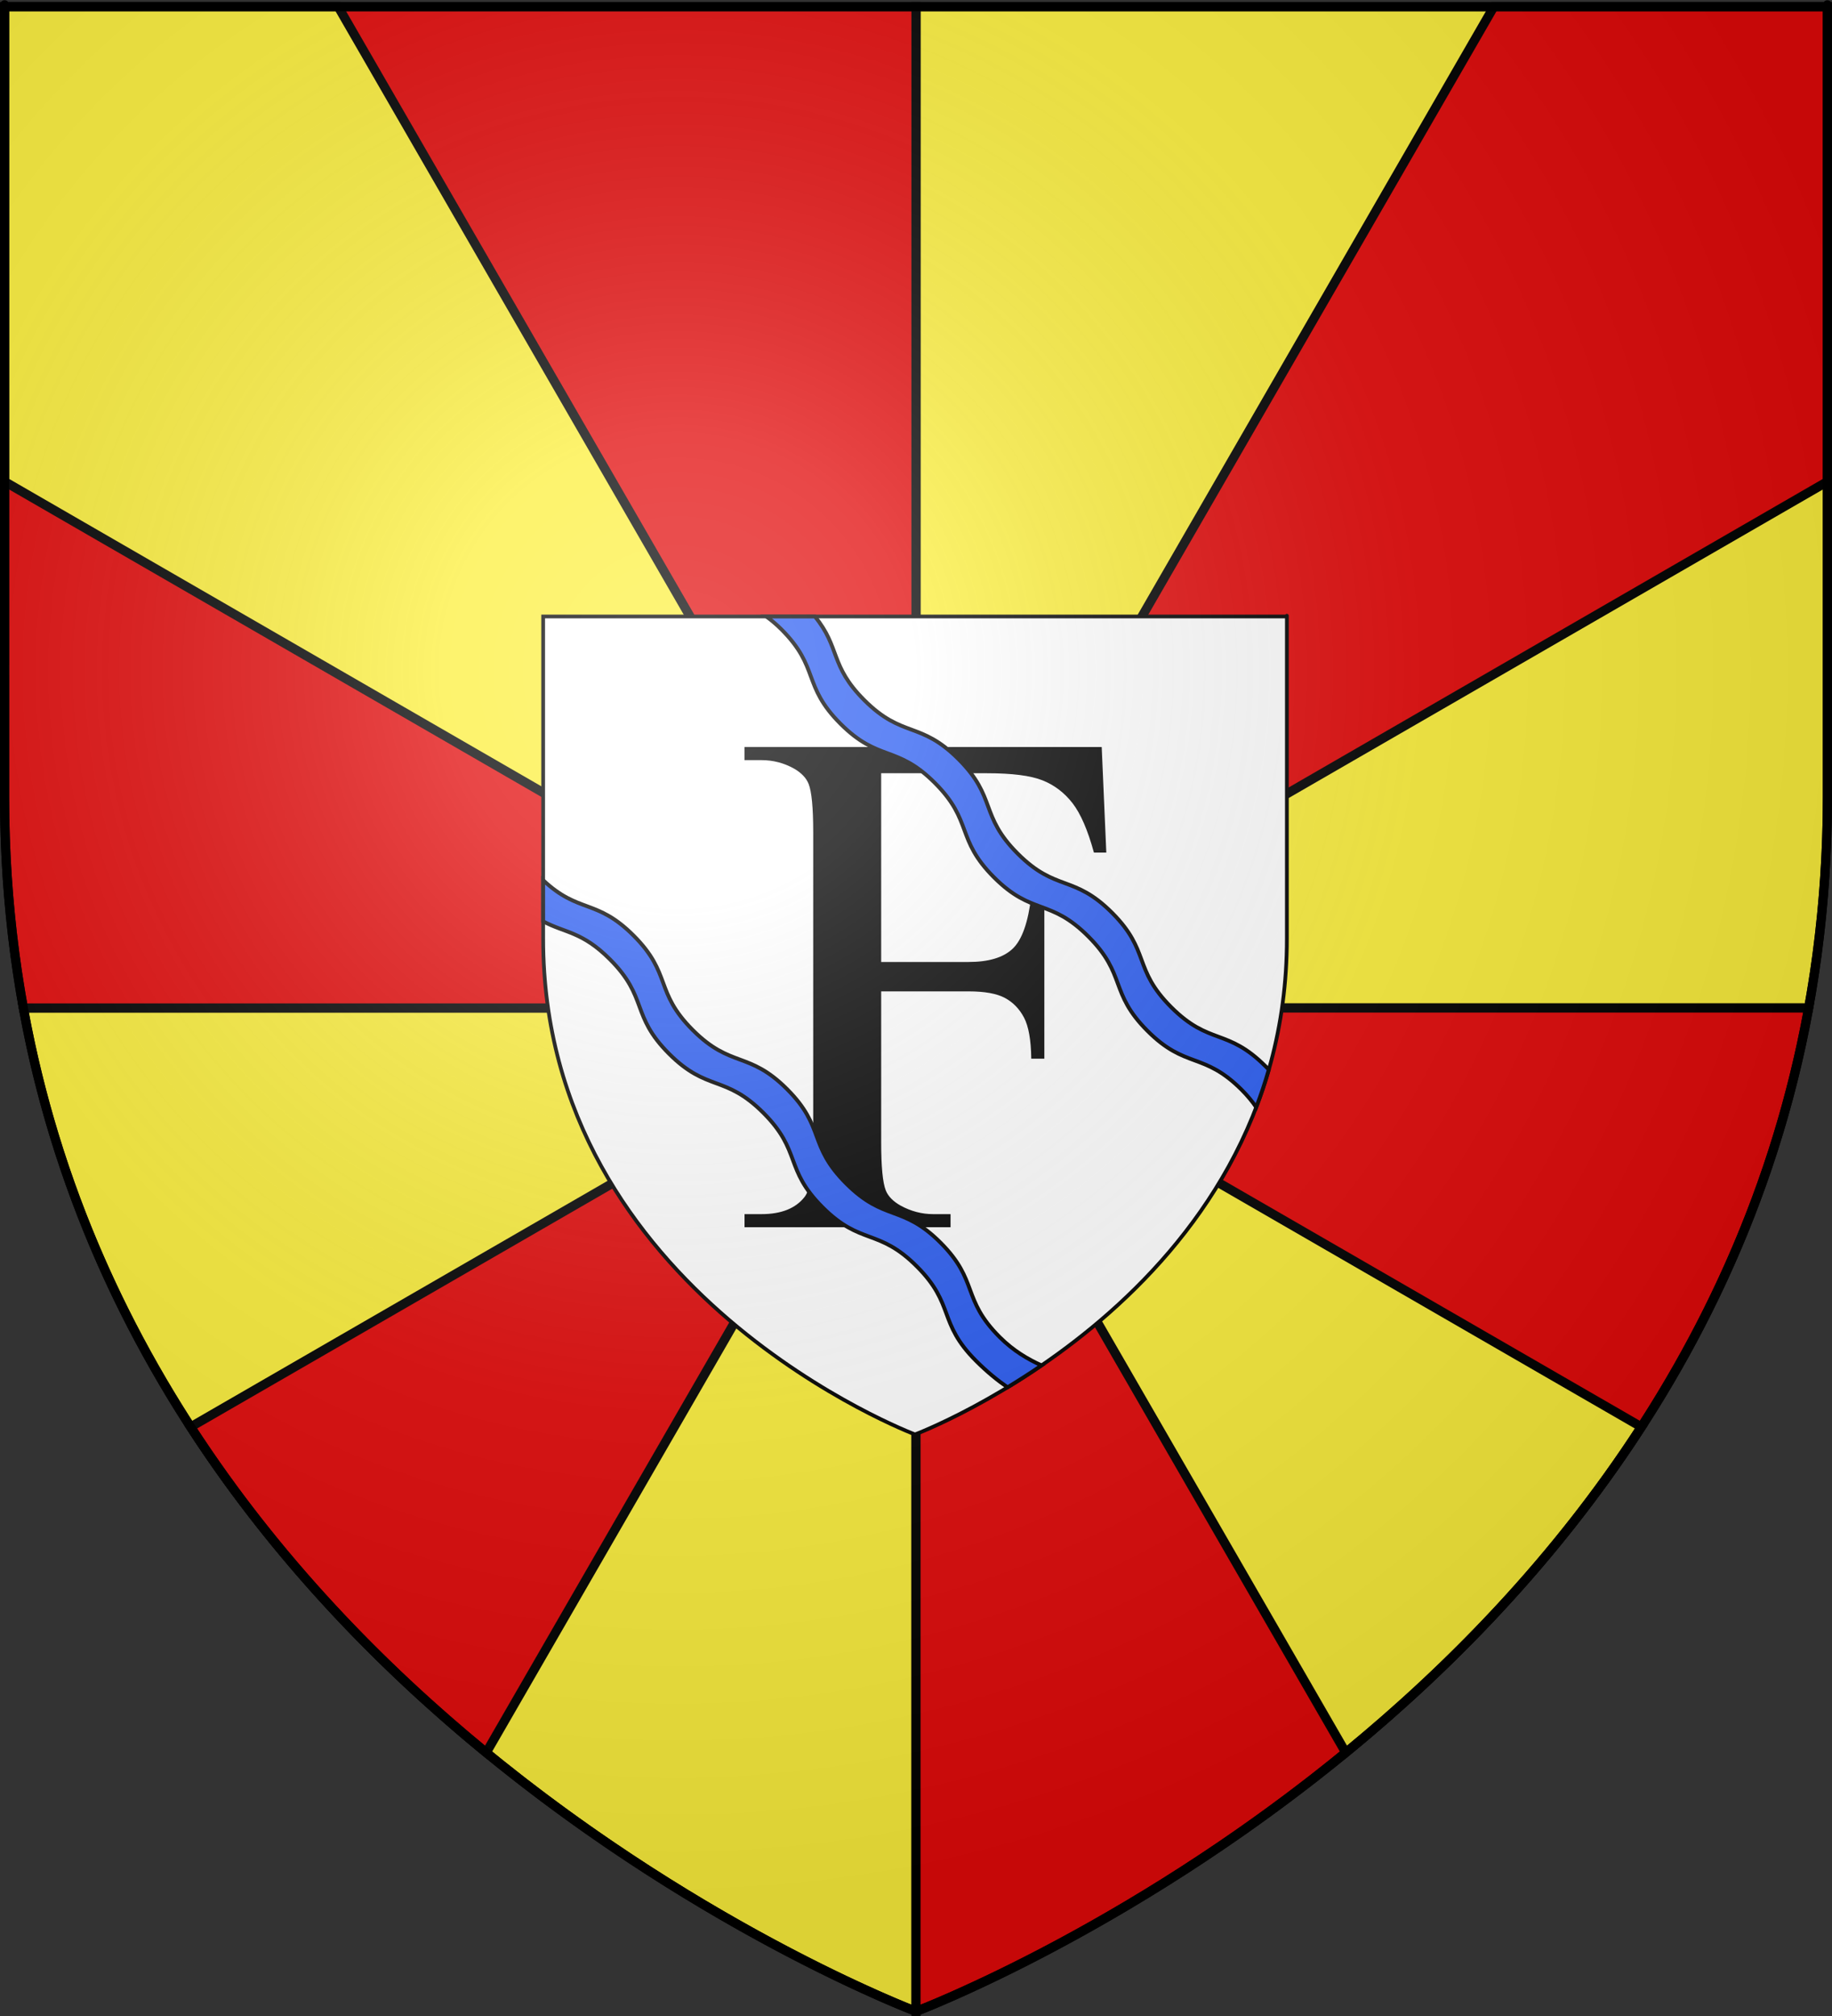 <?xml version="1.0" encoding="UTF-8" standalone="no"?>
<svg
   xmlns:dc="http://purl.org/dc/elements/1.1/"
   xmlns:cc="http://web.resource.org/cc/"
   xmlns:rdf="http://www.w3.org/1999/02/22-rdf-syntax-ns#"
   xmlns:svg="http://www.w3.org/2000/svg"
   xmlns="http://www.w3.org/2000/svg"
   xmlns:xlink="http://www.w3.org/1999/xlink"
   xmlns:sodipodi="http://sodipodi.sourceforge.net/DTD/sodipodi-0.dtd"
   xmlns:inkscape="http://www.inkscape.org/namespaces/inkscape"
   height="660"
   width="600"
   version="1.0"
   id="svg2"
   sodipodi:version="0.32"
   inkscape:version="0.44.1"
   sodipodi:docname="Blason_Ferrières_54.svg"
   sodipodi:docbase="L:\blasons"
   inkscape:export-filename="/Users/olivier/Desktop/Blason Rouge/Blason_Vide_3D.png"
   inkscape:export-xdpi="144"
   inkscape:export-ydpi="144">
  <rect width="100%" height="100%" fill="#333333" stroke="none"/>
  <sodipodi:namedview
     inkscape:window-height="719"
     inkscape:window-width="1024"
     inkscape:pageshadow="2"
     inkscape:pageopacity="0.0"
     guidetolerance="10.0"
     gridtolerance="10.0"
     objecttolerance="10.0"
     borderopacity="1.0"
     bordercolor="#666666"
     pagecolor="#ffffff"
     id="base"
     showgrid="false"
     height="660px"
     inkscape:zoom="0.56568518"
     inkscape:cx="299.86008"
     inkscape:cy="389.85858"
     inkscape:window-x="-4"
     inkscape:window-y="-4"
     inkscape:current-layer="layer3" />
  <desc
     id="desc4">Flag of Canton of Valais (Wallis)</desc>
  <defs
     id="defs6">
    <linearGradient
       id="linearGradient2893">
      <stop
         style="stop-color:white;stop-opacity:0.314;"
         offset="0"
         id="stop2895" />
      <stop
         id="stop2897"
         offset="0.19"
         style="stop-color:white;stop-opacity:0.251;" />
      <stop
         style="stop-color:#6b6b6b;stop-opacity:0.125;"
         offset="0.6"
         id="stop2901" />
      <stop
         style="stop-color:black;stop-opacity:0.125;"
         offset="1"
         id="stop2899" />
    </linearGradient>
    <linearGradient
       id="linearGradient2885">
      <stop
         id="stop2887"
         offset="0"
         style="stop-color:white;stop-opacity:1;" />
      <stop
         style="stop-color:white;stop-opacity:1;"
         offset="0.229"
         id="stop2891" />
      <stop
         id="stop2889"
         offset="1"
         style="stop-color:black;stop-opacity:1;" />
    </linearGradient>
    <linearGradient
       id="linearGradient2955">
      <stop
         id="stop2867"
         offset="0"
         style="stop-color:#fd0000;stop-opacity:1;" />
      <stop
         style="stop-color:#e77275;stop-opacity:0.659;"
         offset="0.5"
         id="stop2873" />
      <stop
         style="stop-color:black;stop-opacity:0.323;"
         offset="1"
         id="stop2959" />
    </linearGradient>
    <radialGradient
       inkscape:collect="always"
       xlink:href="#linearGradient2955"
       id="radialGradient2961"
       cx="225.524"
       cy="218.901"
       fx="225.524"
       fy="218.901"
       r="300"
       gradientTransform="matrix(-4.167939e-4,2.183,-1.884,-3.599562e-4,615.597,-289.121)"
       gradientUnits="userSpaceOnUse" />
    <polygon
       id="star"
       transform="scale(53,53)"
       points="0,-1 0.588,0.809 -0.951,-0.309 0.951,-0.309 -0.588,0.809 0,-1 " />
    <clipPath
       id="clip">
      <path
         d="M 0,-200 L 0,600 L 300,600 L 300,-200 L 0,-200 z "
         id="path10" />
    </clipPath>
    <radialGradient
       inkscape:collect="always"
       xlink:href="#linearGradient2955"
       id="radialGradient1911"
       gradientUnits="userSpaceOnUse"
       gradientTransform="matrix(-4.167939e-4,2.183,-1.884,-3.599562e-4,615.597,-289.121)"
       cx="225.524"
       cy="218.901"
       fx="225.524"
       fy="218.901"
       r="300" />
    <radialGradient
       inkscape:collect="always"
       xlink:href="#linearGradient2955"
       id="radialGradient2865"
       gradientUnits="userSpaceOnUse"
       gradientTransform="matrix(0,1.749,-1.593,-1.049767e-7,551.788,-191.29)"
       cx="225.524"
       cy="218.901"
       fx="225.524"
       fy="218.901"
       r="300" />
    <radialGradient
       inkscape:collect="always"
       xlink:href="#linearGradient2955"
       id="radialGradient2871"
       gradientUnits="userSpaceOnUse"
       gradientTransform="matrix(0,1.386,-1.323,-5.741131e-8,-158.082,-109.541)"
       cx="225.524"
       cy="218.901"
       fx="225.524"
       fy="218.901"
       r="300" />
    <radialGradient
       inkscape:collect="always"
       xlink:href="#linearGradient2893"
       id="radialGradient3163"
       gradientUnits="userSpaceOnUse"
       gradientTransform="matrix(1.353,0,0,1.349,-77.629,-85.747)"
       cx="221.445"
       cy="226.331"
       fx="221.445"
       fy="226.331"
       r="300" />
  </defs>
  <g
     inkscape:groupmode="layer"
     id="layer3"
     inkscape:label="Fond écu"
     style="display:inline">
    <path
       style="color:black;fill:#fcef3c;fill-opacity:1;fill-rule:nonzero;stroke:black;stroke-width:3;stroke-linecap:butt;stroke-linejoin:miter;marker:none;marker-start:none;marker-mid:none;marker-end:none;stroke-miterlimit:4;stroke-dasharray:none;stroke-dashoffset:0;stroke-opacity:1;visibility:visible;display:inline;overflow:visible"
       d="M 300,2.188 L 300,330 L 592.344,330 C 596.313,308.144 598.5,285.053 598.5,260.719 C 598.5,-24.733 598.5,2.188 598.5,2.188 L 300,2.188 z "
       id="rect2806" />
    <path
       style="color:black;fill:#fcef3c;fill-opacity:1;fill-rule:nonzero;stroke:black;stroke-width:3;stroke-linecap:butt;stroke-linejoin:miter;marker:none;marker-start:none;marker-mid:none;marker-end:none;stroke-miterlimit:4;stroke-dasharray:none;stroke-dashoffset:0;stroke-opacity:1;visibility:visible;display:inline;overflow:visible"
       d="M 7.656,330 C 50.243,564.519 300,658.5 300,658.5 L 300,330 L 7.656,330 z "
       id="rect2808" />
    <path
       style="color:black;fill:#e20909;fill-opacity:1;fill-rule:nonzero;stroke:black;stroke-width:3;stroke-linecap:butt;stroke-linejoin:miter;marker:none;marker-start:none;marker-mid:none;marker-end:none;stroke-miterlimit:4;stroke-dasharray:none;stroke-dashoffset:0;stroke-opacity:1;visibility:visible;display:inline;overflow:visible"
       d="M 1.5,2.188 L 1.5,260.719 C 1.5,285.053 3.687,308.144 7.656,330 L 300,330 L 300,2.188 L 1.5,2.188 z "
       id="rect2816" />
    <path
       style="color:black;fill:#e20909;fill-opacity:1;fill-rule:nonzero;stroke:black;stroke-width:3;stroke-linecap:butt;stroke-linejoin:miter;marker:none;marker-start:none;marker-mid:none;marker-end:none;stroke-miterlimit:4;stroke-dasharray:none;stroke-dashoffset:0;stroke-opacity:1;visibility:visible;display:inline;overflow:visible"
       d="M 300,330 L 300,658.5 C 300,658.5 549.757,564.519 592.344,330 L 300,330 z "
       id="rect2820" />
    <path
       style="color:black;fill:#fcef3c;fill-opacity:1;fill-rule:nonzero;stroke:black;stroke-width:3;stroke-linecap:butt;stroke-linejoin:miter;marker:none;marker-start:none;marker-mid:none;marker-end:none;stroke-miterlimit:4;stroke-dasharray:none;stroke-dashoffset:0;stroke-opacity:1;visibility:visible;display:inline;overflow:visible"
       d="M 300,330 L 440.75,573.781 C 474.805,545.876 509.448,510.574 537.562,467.156 L 300,330 z "
       id="rect4640" />
    <path
       style="color:black;fill:#e20909;fill-opacity:1;fill-rule:nonzero;stroke:black;stroke-width:3;stroke-linecap:butt;stroke-linejoin:miter;marker:none;marker-start:none;marker-mid:none;marker-end:none;stroke-miterlimit:4;stroke-dasharray:none;stroke-dashoffset:0;stroke-opacity:1;visibility:visible;display:inline;overflow:visible"
       d="M 489.25,2.188 L 300,330 L 598.5,157.656 C 598.5,103.342 598.5,2.188 598.5,2.188 L 489.25,2.188 z "
       id="rect8198" />
    <path
       style="color:black;fill:#e20909;fill-opacity:1;fill-rule:nonzero;stroke:black;stroke-width:3;stroke-linecap:butt;stroke-linejoin:miter;marker:none;marker-start:none;marker-mid:none;marker-end:none;stroke-miterlimit:4;stroke-dasharray:none;stroke-dashoffset:0;stroke-opacity:1;visibility:visible;display:inline;overflow:visible"
       d="M 300,330 L 62.438,467.156 C 90.552,510.574 125.195,545.876 159.25,573.781 L 300,330 z "
       id="rect9091" />
    <path
       style="color:black;fill:#fcef3c;fill-opacity:1;fill-rule:nonzero;stroke:black;stroke-width:3;stroke-linecap:butt;stroke-linejoin:miter;marker:none;marker-start:none;marker-mid:none;marker-end:none;stroke-miterlimit:4;stroke-dasharray:none;stroke-dashoffset:0;stroke-opacity:1;visibility:visible;display:inline;overflow:visible"
       d="M 1.5,2.188 L 1.5,157.656 L 300,330 L 110.75,2.188 L 1.5,2.188 z "
       id="rect12644" />
    <rect
       width="600"
       height="660"
       x="212.675"
       y="250.45"
       style="opacity:1;fill:none;fill-opacity:1;fill-rule:nonzero;stroke:none;stroke-width:7.56;stroke-linecap:round;stroke-linejoin:round;stroke-miterlimit:4;stroke-dasharray:none;stroke-opacity:1;display:inline"
       id="rect4923" />
    <g
       id="g3986"
       transform="matrix(0.408,0,0,0.408,90.508,98.753)">
      <path
         sodipodi:nodetypes="cccccc"
         d="M 512.675,908.95 C 512.675,908.95 811.175,796.63 811.175,511.179 C 811.175,225.727 811.175,252.627 811.175,252.627 L 214.175,252.627 L 214.175,511.179 C 214.175,796.63 512.675,908.95 512.675,908.95 z "
         style="fill:white;fill-opacity:1;fill-rule:evenodd;stroke:black;stroke-width:3;stroke-linecap:butt;stroke-linejoin:miter;stroke-miterlimit:4;stroke-dasharray:none;stroke-opacity:1;display:inline"
         id="path2855" />
      <path
         id="flowRoot3975"
         d="M -418.105,522.21 L -418.105,536.784 L -411.352,536.784 C -409.802,536.784 -408.667,536.442 -407.947,535.758 C -407.227,535.075 -406.749,533.721 -406.512,531.698 L -405.5,531.698 L -405.5,544.249 L -406.512,544.249 C -406.53,542.809 -406.717,541.751 -407.072,541.077 C -407.428,540.402 -407.92,539.896 -408.549,539.559 C -409.178,539.222 -410.112,539.053 -411.352,539.053 L -418.105,539.053 L -418.105,550.702 C -418.105,552.579 -417.987,553.819 -417.75,554.421 C -417.568,554.876 -417.185,555.268 -416.602,555.596 C -415.799,556.034 -414.961,556.253 -414.086,556.253 L -412.746,556.253 L -412.746,557.264 L -428.66,557.264 L -428.66,556.253 L -427.348,556.253 C -425.816,556.253 -424.704,555.806 -424.012,554.913 C -423.574,554.329 -423.355,552.926 -423.355,550.702 L -423.355,526.749 C -423.355,524.871 -423.474,523.631 -423.711,523.03 C -423.893,522.574 -424.267,522.182 -424.832,521.854 C -425.616,521.417 -426.454,521.198 -427.348,521.198 L -428.66,521.198 L -428.66,520.186 L -401.07,520.186 L -400.715,528.335 L -401.672,528.335 C -402.146,526.603 -402.697,525.331 -403.326,524.52 C -403.955,523.709 -404.73,523.121 -405.65,522.756 C -406.571,522.392 -407.997,522.21 -409.93,522.21 L -418.105,522.21 z "
         transform="matrix(10.392,0,0,10.392,4830.455,-5048.398)" />
      <path
         id="rect5785"
         d="M 393.331,252.638 C 397.371,255.598 401.412,258.969 405.393,262.95 C 436.193,293.75 422.031,307.901 452.831,338.7 C 483.63,369.5 497.781,355.37 528.581,386.169 C 559.38,416.969 545.25,431.12 576.05,461.919 C 606.849,492.719 620.969,478.557 651.768,509.357 C 682.568,540.156 668.438,554.307 699.237,585.107 C 730.037,615.906 744.188,601.745 774.987,632.544 C 779.551,637.108 783.335,641.758 786.581,646.388 C 790.318,636.637 793.703,626.59 796.675,616.232 C 795.808,615.333 794.928,614.454 794.018,613.544 C 763.219,582.745 749.068,596.875 718.268,566.075 C 687.469,535.276 701.599,521.125 670.8,490.325 C 640,459.526 625.88,473.687 595.081,442.888 C 564.281,412.088 578.412,397.937 547.612,367.138 C 516.813,336.338 502.662,350.469 471.862,319.669 C 444.112,291.919 452.826,277.711 432.3,252.638 L 393.331,252.638 z "
         style="fill:#2b5df2;fill-opacity:1;stroke:black;stroke-width:3.088;stroke-miterlimit:4;stroke-opacity:1;display:inline" />
      <path
         id="path6673"
         d="M 214.175,464.263 L 214.175,497.263 C 231.752,506.677 245.352,505.315 267.737,527.7 C 298.537,558.5 284.375,572.651 315.175,603.45 C 345.974,634.25 360.125,620.12 390.925,650.919 C 421.724,681.719 407.594,695.838 438.393,726.638 C 469.193,757.437 483.313,743.307 514.112,774.107 C 544.912,804.906 530.781,819.057 561.581,849.857 C 570.536,858.812 578.983,865.65 586.956,871.138 C 595.647,865.863 604.804,860.03 614.237,853.575 C 603.43,848.662 591.797,842.01 580.612,830.825 C 549.813,800.026 563.943,785.875 533.143,755.075 C 502.344,724.276 488.224,738.406 457.425,707.607 C 426.625,676.807 440.755,662.687 409.956,631.888 C 379.156,601.088 365.005,615.219 334.206,584.419 C 303.406,553.62 317.568,539.469 286.768,508.669 C 257.04,478.941 242.823,491.078 214.175,464.263 z "
         style="fill:#2b5df2;fill-opacity:1;stroke:black;stroke-width:3.088;stroke-miterlimit:4;stroke-opacity:1;display:inline" />
    </g>
  </g>
  <g
     inkscape:groupmode="layer"
     id="layer4"
     inkscape:label="Meubles"
     sodipodi:insensitive="true" />
  <g
     inkscape:groupmode="layer"
     id="layer2"
     inkscape:label="Reflet final"
     sodipodi:insensitive="true">
    <path
       sodipodi:nodetypes="cccccc"
       d="M 300,658.5 C 300,658.5 598.5,546.18 598.5,260.728 C 598.5,-24.723 598.5,2.176 598.5,2.176 L 1.5,2.176 L 1.5,260.728 C 1.5,546.18 300,658.5 300,658.5 z "
       style="opacity:1;fill:url(#radialGradient3163);fill-opacity:1;fill-rule:evenodd;stroke:none;stroke-width:1px;stroke-linecap:butt;stroke-linejoin:miter;stroke-opacity:1"
       id="path2875"
       inkscape:export-xdpi="144"
       inkscape:export-ydpi="144" />
  </g>
  <g
     inkscape:groupmode="layer"
     id="layer1"
     inkscape:label="Contour final"
     sodipodi:insensitive="true">
    <path
       sodipodi:nodetypes="cccccc"
       d="M 300,658.5 C 300,658.5 1.5,546.18 1.5,260.728 C 1.5,-24.723 1.5,2.176 1.5,2.176 L 598.5,2.176 L 598.5,260.728 C 598.5,546.18 300,658.5 300,658.5 z "
       style="opacity:1;fill:none;fill-opacity:1;fill-rule:evenodd;stroke:#000000;stroke-width:3;stroke-linecap:butt;stroke-linejoin:miter;stroke-miterlimit:4;stroke-dasharray:none;stroke-opacity:1"
       id="path1411"
       inkscape:export-xdpi="144"
       inkscape:export-ydpi="144" />
  </g>
</svg>
